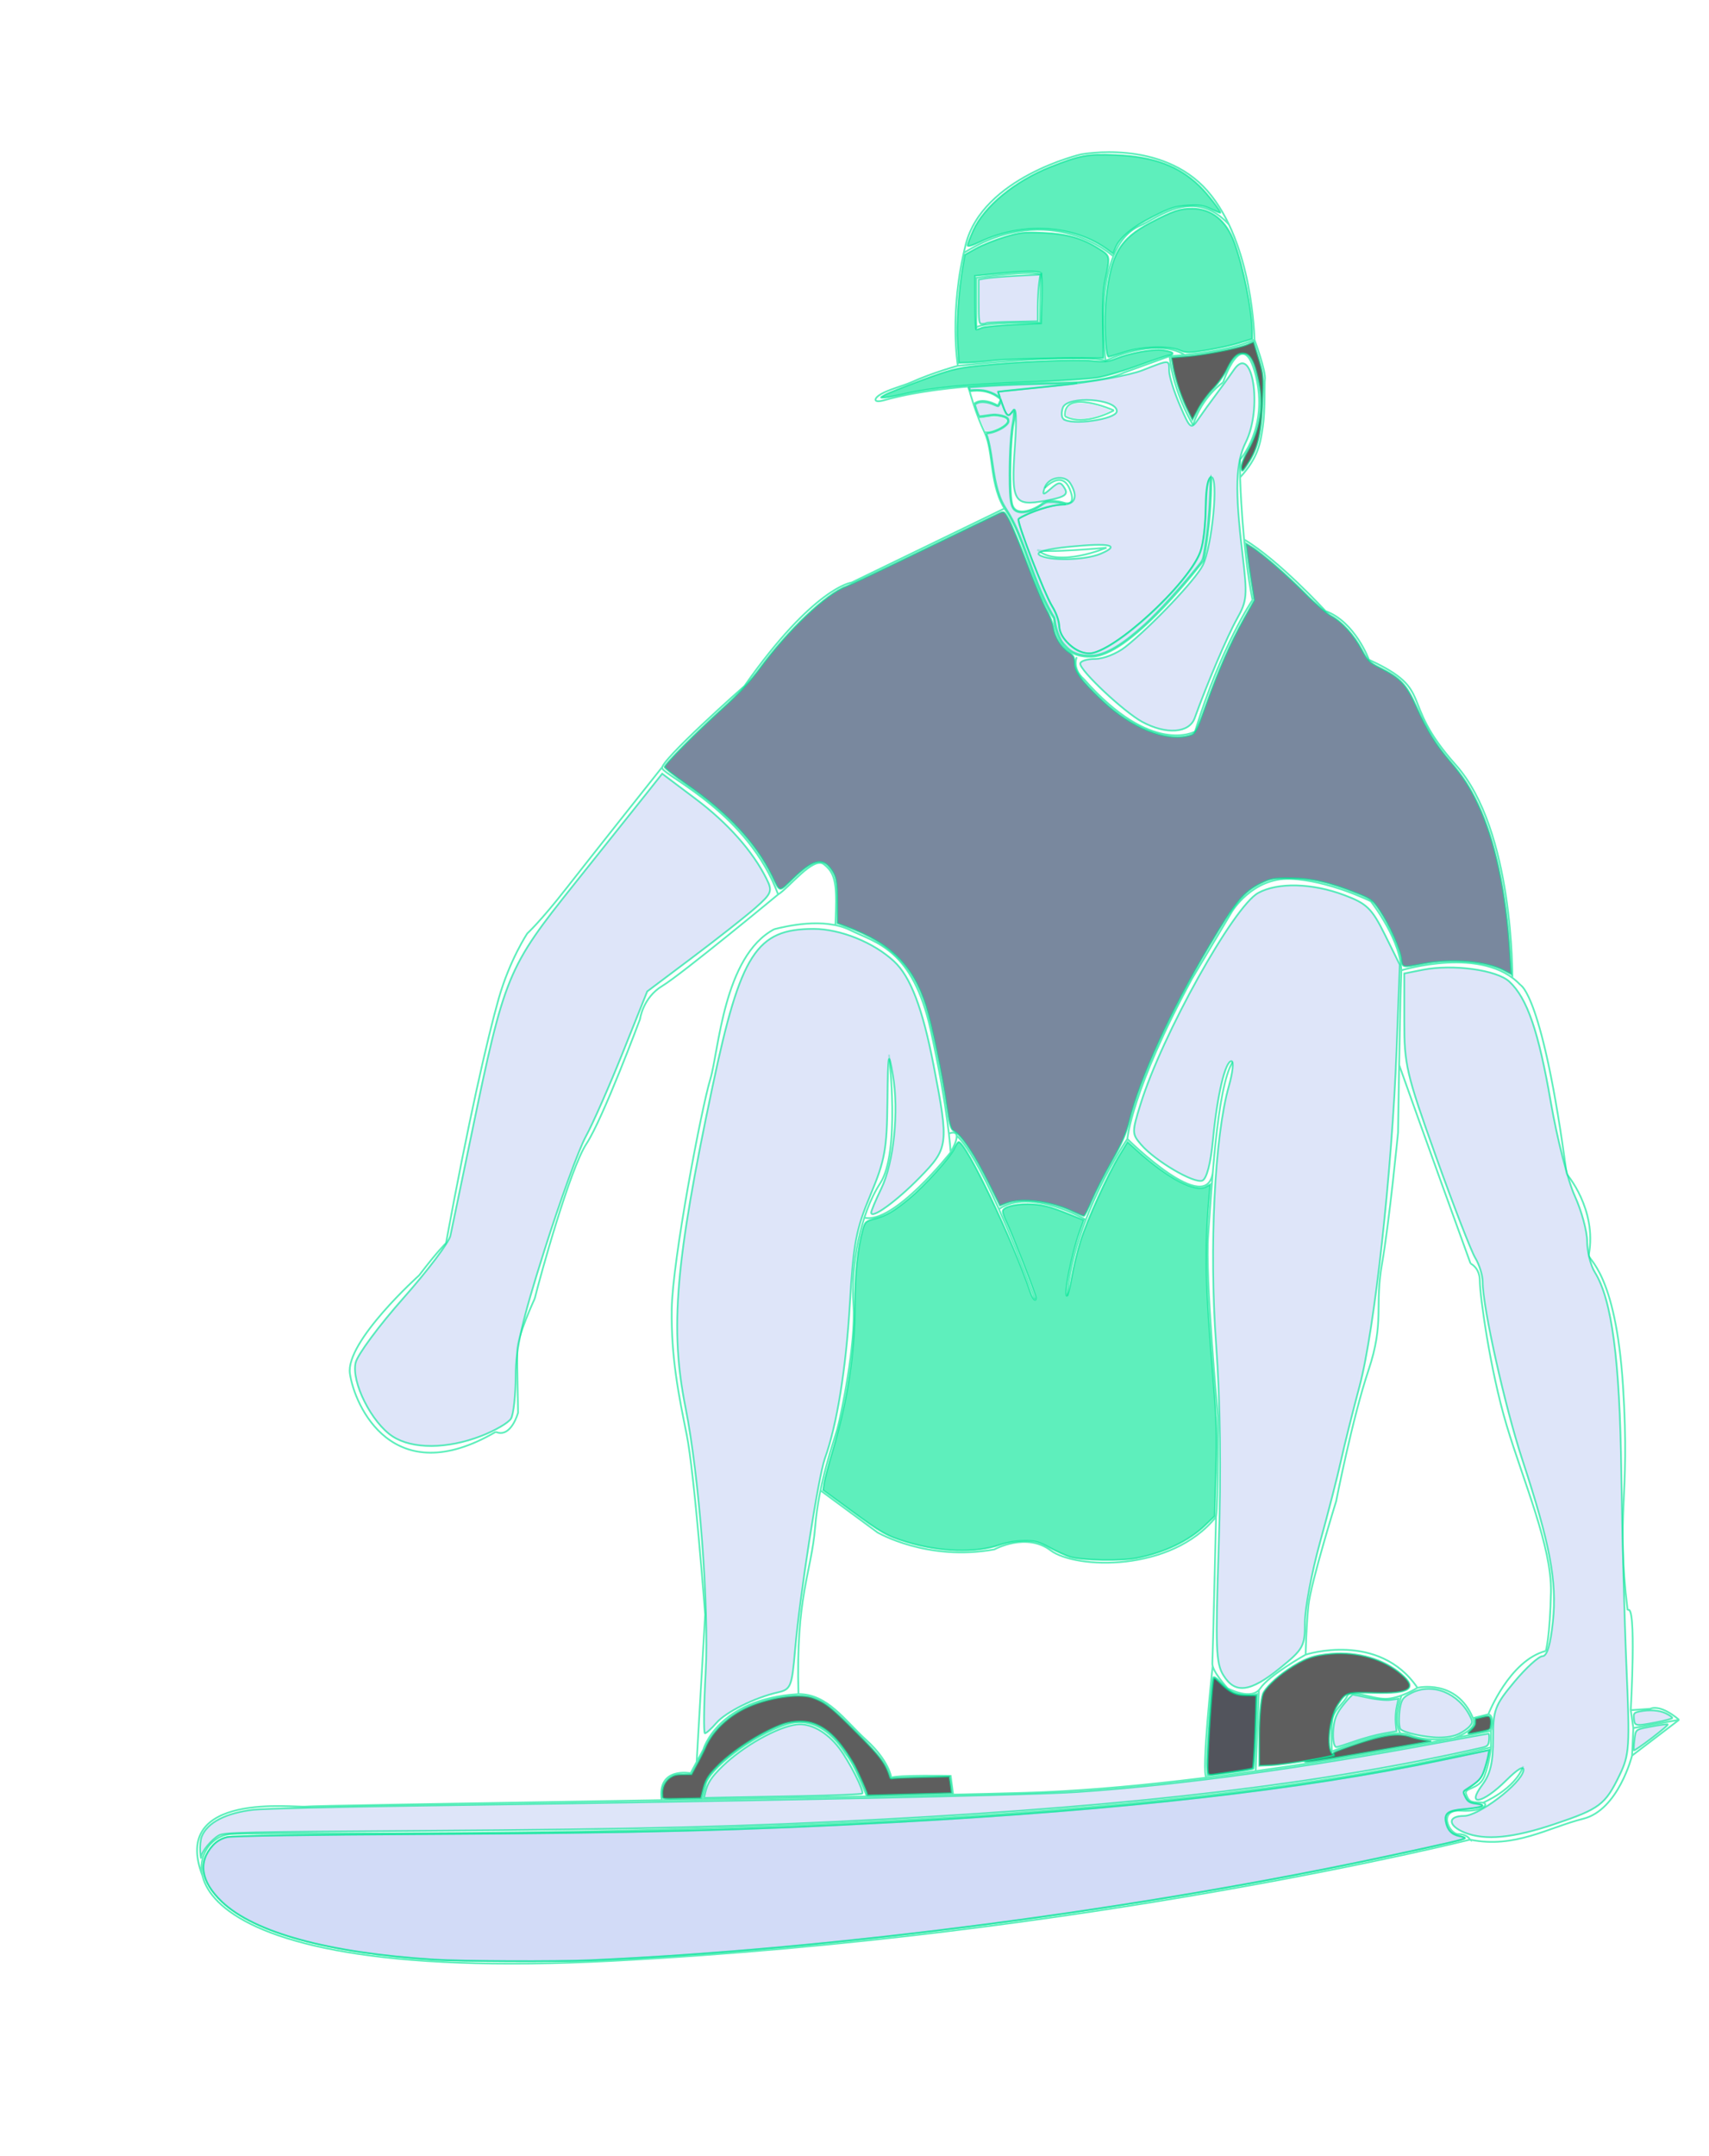 <svg xmlns="http://www.w3.org/2000/svg" width="2791.592" height="3520.655" viewBox="0 0 738.608 931.507"><path d="M425.382 186.566c2.118 1.77 18.552-5.887 4.646-7.041-1.542-.128-4.783.798-7.26.831M181.175 551.004s-31.943 28.616-29.947 42.503c1.996 13.887 18.61 51.167 63.01 25.162m426.698 160.214s13.793-5.688 17.387-15.788m47.028-4.55s-5.902 23.487-21.075 27.274c-15.172 3.787-29.612 13.005-48.945 9.028M231.086 561.104s-7.587 16.412-7.587 22.303c0 5.892.4 26.932.4 26.932s-2.952 11.19-9.662 8.33m-21.483-81.551s-3.594 3.366-11.58 13.886m446.995 200.02s11.232-3.6 8.433-8.697m-186.707-623.5c-.4 2.105-.4 20.62-.4 20.62s-25.554-.42-27.55 2.105V120.09s25.554-3.787 27.95-1.262zm31.307-8.033s-27.003-24.934-64.691-1.507m95.537 44.069c-12.913-7.974-34.203 2.503-34.203 2.503s-6.956-48.804 14.9-58.346c7.774-3.394 23.38-16.89 38.412-.466m-117.18 61.02s51.428-5.73 63.868-2.208m3.594 21.462s-21.961-9.679-21.163 2.525m21.163-2.525s-12.778 7.154-21.163 2.525m17.968 56.81s-21.084 8.911-29.946.841m29.946-.841s-27.95 2.525-29.946.841m3.23-26.614s7.2-8.034 10.73.298c3.529 8.332-2.683 5.951-2.683 5.951s-6.493-1.934-9.034.298c-2.542 2.231-11.718 6.695-13.13.148-1.41-6.546-.564-29.458.707-34.814 1.27-5.356-.141-5.803-.141-5.803m-18.917-7.885l-.726-2.054m12.994 8.195l1.143-2.57s-4.482-5.022-13.411-3.571m1.713 5.646s2.769-3.713 10.555.495m222.289 247.246s.713-63.771-24.442-91.966c-25.155-28.194-8.385-31.981-37.533-45.448 0 0-5.99-16.411-18.767-21.04 0 0-20.25-22.069-35.194-30.924m167.106 505.82s2.648-46.928-1.345-43.14M677.09 507.24s13.177 15.149 9.583 34.927c-.798 2.104 11.58 6.733 14.774 56.81 3.194 50.077-3.27 53.923 1.996 96.788m-46.317-270.163s9.583 3.787 19.964 81.638m-41.526 38.715s3.993 1.683 3.993 7.574c0 5.892 4.392 38.294 11.58 62.28 7.187 23.987 19.565 52.603 19.165 71.96-.399 19.358-2.219 25.546-2.219 25.546m-63.39-253.185s13.303 37.43 30.871 85.825m-29.931-126.701s35.521-10.906 51.493 6.348m-370.88-94.24s-30.404 38.271-41.584 52.579c-11.18 14.308-16.77 19.357-16.77 19.357s-7.586 11.362-12.378 28.195c-4.791 16.833-13.176 53.443-22.76 105.625m143.545-150.652s-41.726 34.507-50.11 39.556c-8.386 5.05-9.584 14.308-9.584 14.308s-15.971 42.923-23.158 53.864c-7.188 10.942-19.965 57.231-22.36 66.91m134.36 196.626s-9.783-17.78-25.355-12.73c-15.572 5.05-33.928 19.699-35.137 26.09l-1.59 6.4m309.239-48.256s16.88-4.014 23.999 13.093M524.1 719.826s-5.063 46.727-2.678 48.228m84.316-35.515s-4.076 10.793-.447 16.421m37.945-8.27l-6.635 1.637m-72.311-27.415s31.654-10.226 48.312 14.322c0 0-7.623 4.761-13.835 4.761-6.211 0-15.105-4.314-16.516-1.19-1.412 3.125-5.93 5.951-6.494 10.564-.565 4.612-.141 13.39-.141 13.39s24.822-10.512 33.457-7.142c8.634 3.371 19.095 1.408 19.095 1.408m-85.483 14.207l1.4-35.01m-169.462 45.96s-5.186-14.034-9.178-18.452m46.504 17.668l-1.086-8.095s-22.66-.42-25.654.737c0 0-.898-7.154-10.68-16.097-9.783-8.942-16.87-19.988-29.448-19.988m0 0c-35.038 2.104-41.127 23.986-41.127 23.986l-5.49 10.205s-14.652-2.912-12.467 11.642m75.255-383.748l-.203 5.684m126.178 92.366s34.854 34.595 36.961 14.038m-36.96-14.038s1.796-21.04 27.95-69.224m0 0l17.169-28.826s8.784-14.938 25.354-14.307c16.57.631 34.738 9.679 34.738 9.679s13.776 17.463 13.177 31.14c-.6 13.676-1.398 68.803-1.398 68.803s-3.793 38.925-6.987 57.02c-3.194 18.095 1.198 24.828-5.79 45.659-6.987 20.83-13.975 56.6-13.975 56.6s-10.98 35.348-11.979 45.027c-.998 9.678-1.197 21.25-1.197 21.25s-15.772 8.838-19.565 14.519c-3.794 5.68-14.175 0-14.175 0s-6.788-7.364-6.588-10.73c.2-3.367 1.597-63.334 1.597-63.334m0 0c.998-5.68.798-43.764.798-43.764s-5.59-59.756-4.192-77.851c1.397-18.095 3.593-63.964 10.58-74.905M354.596 643.974l24.626 18.125s21.362 12.625 50.51 7.365c0 0 13.775-7.575 24.356.42 10.581 7.996 52.107 9.68 71.473-14.518m-56.276-128.338s-24.001-14.023-37.567-4.597m55.511-30.34s-23.158 33.665-25.954 67.75m-47.815-69.066s10.083 5.944 33.84 70.54m-37.207-71.53s7.061-3.165.772 8.092M535.948 206.27v-7.736s12.423-13.688 6.776-36.303c-5.647-22.615-14.117 2.976-14.117 2.976m13.552-18.45s5.083 13.689 4.518 17.26c-.288 1.821.182 13.157-.91 20.366-1.048 6.92-1.798 13.142-9.819 21.887m-7.34-41.063s-9.036 5.95-12.988 18.448m-60.139 83.615s.283 18.151 17.505 16.366c17.223-1.785 47.151-41.361 47.151-41.361s3.388-14.58 3.388-35.707M419.06 169.076s2.54 9.522 6.494 17.854c3.952 8.331 1.976 23.507 9.317 33.922 7.34 10.414 11.858 33.326 20.61 46.419m12.988 26.185c-5.364-4.76-3.106-9.522-3.106-9.522m51.104 32.137s-18.635 10.712-47.998-22.615m72.843-34.22s-13.552 19.938-24.845 56.835m19.481-109.8s.847 30.351 5.364 52.966m-25.692-75.58s-8.47-13.688-10.165-29.757l-19.763 7.142s-6.776 3.57-22.587 4.166c-15.811.595-53.362 0-81.032 7.736-4.818 1.348-4.57-.793-1.268-2.7 3.372-1.948 9.88-3.689 12.717-4.946 10.333-4.58 20.456-7.232 20.456-7.232s-3.953-23.21 3.388-52.37c7.34-29.161 49.776-38.99 49.776-38.99s34.925-6.835 54.689 15.78c19.764 22.614 20.328 64.273 20.328 64.273s-10.164 5.356-36.704 7.141m138.911 593.932c1.694-7.141-1.13-7.141-1.13-7.141s9.036-23.21 24.846-27.376m-23.716 41.658v-7.141s-117.453 24.4-201.025 26.78c-83.572 2.381-306.62 5.357-311.137 5.952-4.518.595-58.862-6.789-44.677 29.932m547.804-15.65s-166.015 41.66-370.428 52.371C60.49 857.93 77.995 794.251 99.453 792.467c21.457-1.786 364.216 7.14 544.913-37.494 0 0-.565 6.547-2.823 12.498-2.26 5.951-9.035 4.761-7.906 7.737 1.13 2.975 1.694 3.57 6.212 3.57 4.517 0 1.694 4.166-8.47 3.571-10.165-.595-5.083 10.117-1.13 10.117 3.953 0 5.082 2.38 5.082 2.38zm70.585-48.204l-1.13-7.737 8.47-.595s3.953-2.38 12.424 4.761m-19.764 3.57l19.764-3.57-20.329 15.473zM334.64 401.472c4.85-1.223 21.322-5.221 32.701.355 11.38 5.575 27.152 8.416 34.838 43.028 7.686 34.612 8.684 53.023 8.684 53.023s-24.588 31.224-37.299 28.236m-72.477 235.158l3.666-63.613s-4.592-61.018-7.986-77.85c-3.394-16.833-6.737-32.956-6.455-54.083.283-21.127 12.988-87.483 16.658-99.386 3.67-11.902 5.647-53.263 27.67-64.868m49.571 54.219s4.991 42.081-3.793 55.547c-8.784 13.466-12.777 35.77-11.58 52.392 1.198 16.622-5.39 48.183-6.987 53.864-1.597 5.681-7.986 22.935-9.583 42.502-1.597 19.568-8.385 29.457-7.187 71.96m-8.784-345.49c4.591-2.734 15.173-16.621 19.764-13.044 4.592 3.577 5.59 7.574 5.191 20.62m-39.53-97.63s-36.878 32.615-35.536 35.56c1.667 3.654 37.284 19.577 50.11 54.495m97.81-166.767l-66.066 32s-16.171 1.79-46.317 44.712" fill="none" stroke="#00e696" stroke-width=".753" opacity=".629"/><path d="M553.251 720.706c10.06-8.163 10.729-9.39 10.729-19.707 0-6.052 2.923-21.586 6.496-34.522 3.573-12.936 7.665-28.875 9.094-35.422 1.429-6.546 5.038-21.007 8.021-32.136 6.428-23.98 14.057-93.23 15.998-145.21l1.378-36.898-6.426-12.954c-5.65-11.388-7.785-13.462-17.67-17.16-13.847-5.178-28.585-5.538-37.086-.905-10.619 5.788-41.533 61.258-50.865 91.27-3.78 12.153-3.77 12.83.246 17.506 6.063 7.06 22.933 16.963 26.465 15.535 1.888-.764 3.613-7.351 4.583-17.502 1.853-19.393 5.312-34.131 8.01-34.131 1.073 0 .559 4.874-1.142 10.831-6.128 21.457-8.533 69.89-5.524 111.2 1.854 25.449 2.235 54.781 1.141 87.822-1.452 43.855-1.213 50.301 2.06 55.566 5.052 8.126 11.605 7.274 24.492-3.183zM671.982 788.093c19.35-6.504 21.805-8.352 27.949-21.044 4.296-8.875 4.505-12.1 3.024-46.58-.875-20.373-1.885-58.467-2.245-84.653-.667-48.64-4.08-74.304-11.464-86.18-1.812-2.915-3.296-8.878-3.296-13.249s-2.417-13.247-5.372-19.723c-2.954-6.476-7.594-24.63-10.31-40.34-5.319-30.758-10.19-44.957-17.905-52.178-5.452-5.103-24.444-7.705-37.457-5.132l-8.01 1.584v20.39c0 19.15.834 22.722 13.733 58.808 7.554 21.131 15.177 40.793 16.94 43.693 1.764 2.9 3.207 7.552 3.207 10.338 0 10.856 9.593 53.856 17.146 76.857 12.003 36.551 14.996 52.355 13.222 69.811-1.01 9.939-2.53 15.068-4.464 15.068-1.613 0-7.085 4.971-12.16 11.047-8.5 10.179-9.226 12.119-9.226 24.674 0 10.181-1.184 15.213-4.682 19.9-7.101 9.514.173 8.188 10.3-1.878 5.144-5.113 7.935-6.707 7.491-4.278-1.032 5.647-19.32 19.569-25.708 19.569-7.194 0-7.003 4.265.323 7.2 8.842 3.543 20.776 2.409 38.964-3.704zM207.907 620.465c6.033-2.324 11.861-5.713 12.953-7.53 1.092-1.817 2.001-10.132 2.02-18.478.028-11.982 2.639-23.393 12.413-54.247 6.808-21.49 14.848-43.584 17.867-49.099 3.019-5.514 10.23-21.887 16.025-36.383l10.537-26.356 19.594-14.719c10.777-8.095 23.027-17.742 27.222-21.439 6.995-6.163 7.39-7.199 4.755-12.486-5.964-11.97-16.704-24.08-30.668-34.582l-14.44-10.86-6.225 7.85c-3.423 4.317-17.63 22.134-31.57 39.592-29.155 36.51-30.303 39.29-44.483 107.695-4.477 21.6-8.647 41.635-9.266 44.524-.62 2.888-9.749 14.986-20.288 26.884-10.54 11.898-19.835 24.455-20.657 27.905-1.985 8.336 6.938 26.082 16.064 31.947 8.584 5.517 23.483 5.432 38.147-.218zM309.592 744.458c4.044-4.709 16.693-11.004 26.592-13.234 5.62-1.266 6.071-2.392 7.47-18.621 1.978-22.928 10.052-74.695 12.867-82.489 5.197-14.39 9.173-39.038 10.793-66.903 1.504-25.878 2.658-31.98 8.85-46.818 6.301-15.103 7.15-19.751 7.385-40.468.245-21.615.423-22.495 2.32-11.504 2.701 15.65.437 37.89-5.002 49.125-2.398 4.954-4.36 9.623-4.36 10.376 0 3.03 10.779-4.736 20.893-15.052 12.567-12.818 12.745-14.231 6.11-48.546-4.79-24.768-9.966-38.346-17.163-45.02-8.795-8.157-23.232-13.966-34.708-13.966-24.75 0-31.528 10.535-43.652 67.844-16.135 76.277-18.549 104.765-11.758 138.787 5.983 29.974 10.276 86.275 8.739 114.594-.787 14.48-.924 26.326-.305 26.326.618 0 2.836-1.994 4.93-4.43zM516.335 310.285c5.533-15.322 14.122-35.48 18.29-42.923 4.348-7.767 4.525-9.902 2.348-28.205-3.292-27.668-2.95-39.199 1.423-48.015 7.412-14.943 2.87-43.058-5.076-31.423-1.789 2.618-5.27 7.439-7.738 10.712-2.467 3.273-5.946 8.094-7.73 10.712-3.1 4.55-3.45 4.285-7.872-5.951-2.545-5.892-4.65-12.587-4.677-14.878-.06-5.054.496-5.04-11.624-.304-5.436 2.124-21.693 5.07-36.128 6.546l-26.245 2.685 2.08 5.894c1.712 4.852 2.473 5.273 4.306 2.38 1.505-2.375 1.799 2.658.908 15.53-1.647 23.792-.507 25.816 13.142 23.33 8.285-1.51 10.037-2.614 8.44-5.323-1.753-2.97-2.532-2.97-5.945 0-3.431 2.987-3.786 2.967-2.808-.153 1.487-4.745 8.74-6.057 11.169-2.02 3.445 5.73 2.118 9.162-3.542 9.162-4.375 0-14.113 3.175-18.841 6.143-1.062.666 11.281 32.656 14.597 37.83 1.655 2.583 3.009 6.434 3.009 8.558 0 5.158 7.164 11.742 12.778 11.742 10.37 0 43.132-29.97 48.24-44.128 1.224-3.395 2.226-11.994 2.226-19.11 0-7.674.992-12.938 2.438-12.938 3.22 0 .327 29.954-3.678 38.088-3.05 6.197-22.23 26.412-33.51 35.322-3.584 2.83-9.429 5.146-12.988 5.146-3.56 0-6.471.935-6.471 2.078 0 3.116 18.82 20.783 26.734 25.096 10.362 5.648 20.385 4.95 22.745-1.583zm-67.135-70.5c-1.84-1.23 3.238-2.596 13.318-3.583 17.377-1.702 21.922-.643 13.136 3.061-6.77 2.854-22.5 3.165-26.454.522zm10.282-58.875c-.742-.782-.803-2.925-.135-4.76 1.925-5.286 23.32-3.907 23.32 1.503 0 3.542-20.219 6.383-23.185 3.257z" fill="#ccd6f6" stroke="#00e696" stroke-width=".753" opacity=".629"/><path d="M472.747 283.18c5.778-.686 12.744-4.95 22.244-13.611 5.653-5.154 15.394-15.82 22.152-24.253 2.94-3.67 2.644-2.936 3.623-8.953 1.167-7.169 1.852-14.347 2.19-22.934.11-2.777.198-5.523.197-6.102v-1.052l-.39.64c-.97 1.597-1.356 4.57-1.594 12.3-.337 10.93-1.255 17.186-3.081 20.997-3.773 7.872-14.858 20.3-27.271 30.574-6.77 5.604-12.72 9.431-17.024 10.95-1.642.58-2.018.638-3.634.555-3.114-.16-6.16-1.773-8.989-4.76-2.3-2.427-3.178-4.262-3.509-7.328-.279-2.587-1.384-5.574-3.122-8.436-3.184-5.244-14.431-34.257-14.431-37.227 0-.389.296-.637 1.547-1.298 5.04-2.664 12.286-4.928 16.72-5.225l2.196-.146-1.497-.393c-1.969-.517-5.86-.724-6.889-.367-.42.147-1.415.732-2.212 1.302-2.926 2.092-7.057 3.374-9.403 2.917-3.596-.7-4.253-3.204-4.255-16.212 0-9.609.53-18.088 1.41-22.514.41-2.053.555-4.382.301-4.814-.092-.158-.439.102-.988.74-.722.842-.922.964-1.372.845-.67-.177-1.313-1.3-2.272-3.967l-.735-2.046-.445 1.012c-.244.557-.587 1.07-.76 1.14-.173.07-.885-.145-1.582-.478-2.719-1.299-5.804-1.657-7.458-.865-.453.217-.881.492-.951.611-.176.3 1.474 4.89 1.806 5.024.148.06 1.635-.101 3.304-.357 2.665-.409 3.251-.436 4.799-.227 2.08.281 3.822.917 4.242 1.55.166.25.301.78.301 1.181 0 .594-.175.907-.948 1.691-1.507 1.53-5.265 3.28-7.587 3.534-.576.063-1.048.16-1.048.217 0 .057.22.748.49 1.536.645 1.883 1.366 5.614 2.112 10.927.825 5.877 1.453 9.093 2.385 12.203 1.019 3.402 1.967 5.433 4.074 8.726 2.864 4.478 5.055 9.395 8.908 19.995 3.79 10.427 5.256 14.118 7.401 18.645 1.273 2.686 3.303 6.421 3.875 7.13.14.174.315.884.389 1.578.249 2.345.936 4.828 1.95 7.049.881 1.926 1.23 2.439 2.731 4.007 1.919 2.005 3.368 2.884 5.845 3.545 1.802.481 4.398.666 6.258.445zM432.026 171.512c0-.07-.177-.602-.387-1.18-.336-.924-.363-1.061-.22-1.123.09-.039 6.07-.669 13.289-1.4 12.414-1.256 20.29-2.107 20.513-2.216.055-.027-.619-.027-1.497.008-1.579.052-5.896.158-15.123.368-9.975.228-18.7.605-25.654 1.109l-3.11.222-.965.067.212.62.212.62.852-.083c1.385-.134 3.747-.075 4.945.124 2.168.36 4.367 1.231 6.086 2.412.469.322.85.527.847.456zM630.537 749.154c1.756-.85 3.849-2.323 4.65-3.272 1.339-1.588 1.357-1.925.228-4.226-4.981-10.152-16.243-14.719-25.288-10.254-3.24 1.6-4.09 2.488-4.741 4.96-.929 3.524-1.034 9.349-.192 10.66.972 1.514 10.933 3.716 16.722 3.696 3.541-.013 6.536-.555 8.62-1.564zM345.979 776.032c14.348-.257 26.356-.75 26.684-1.097.948-1-5.665-14.016-10.013-19.71-5.303-6.944-12.42-10.862-18.381-10.118-8.339 1.04-23.19 9.408-32.059 18.06-4.858 4.741-6.447 7.178-7.395 11.346l-.526 2.314 7.8-.164c4.292-.09 19.542-.375 33.89-.631zM585.417 752.389c3.733-1.316 9.345-2.838 12.47-3.382l5.68-.99-.356-3.48c-.196-1.913-.008-5.075.417-7.027l.773-3.547-3.357.485c-1.886.272-6.082-.11-9.577-.871-3.421-.746-6.485-1.356-6.809-1.356-.323 0-2.143 1.943-4.043 4.318-2.608 3.26-3.622 5.375-4.135 8.627-.79 5-.2 9.815 1.187 9.697.53-.045 4.017-1.159 7.75-2.474zM531.655 765.886c5.349-.694 9.886-1.452 10.084-1.683.197-.231.618-7.576.935-16.321l.576-15.9-1.815.5c-.998.275-3.64.095-5.868-.401-3.16-.702-4.805-1.72-7.462-4.619-2.128-2.322-3.535-3.312-3.746-2.636-.692 2.216-2.938 34.062-2.688 38.114l.26 4.209z" fill="#ccd6f6" stroke="#00e696" stroke-width=".753" opacity=".629"/><path d="M255.207 846.945c106.124-4.73 237.223-21.905 346.574-45.403 23.643-5.081 30.73-6.737 31.27-7.306.195-.205-.87-.616-2.368-.912-3.245-.642-5.143-2.64-5.8-6.104-.723-3.806.961-5.01 7.787-5.569 7.774-.636 10.364-1.723 5.479-2.299-2.9-.342-3.797-.87-4.792-2.822-1.132-2.223-1.112-2.473.27-3.367 5.536-3.576 6.549-4.639 7.757-8.14.715-2.071 1.506-4.91 1.758-6.31l.459-2.544-20.507 4.323c-60.173 12.687-137.659 21.485-236.123 26.809-65.306 3.53-110.086 4.67-203.237 5.174-50.472.273-83.268.768-85.543 1.292-2.401.553-4.546 1.786-6.14 3.528-6.591 7.202-5.25 15.69 3.853 24.371 14.023 13.374 46.098 22.126 91.593 24.992 12.26.773 52.95.945 67.71.287z" fill="#ccd6f6" stroke="#00e696" stroke-width=".753" opacity=".629"/><path d="M255.207 846.945c106.124-4.73 237.223-21.905 346.574-45.403 23.643-5.081 30.73-6.737 31.27-7.306.195-.205-.87-.616-2.368-.912-3.245-.642-5.143-2.64-5.8-6.104-.723-3.806.961-5.01 7.787-5.569 7.774-.636 10.364-1.723 5.479-2.299-2.9-.342-3.797-.87-4.792-2.822-1.132-2.223-1.112-2.473.27-3.367 5.536-3.576 6.549-4.639 7.757-8.14.715-2.071 1.506-4.91 1.758-6.31l.459-2.544-20.507 4.323c-60.173 12.687-137.659 21.485-236.123 26.809-65.306 3.53-110.086 4.67-203.237 5.174-50.472.273-83.268.768-85.543 1.292-2.401.553-4.546 1.786-6.14 3.528-6.591 7.202-5.25 15.69 3.853 24.371 14.023 13.374 46.098 22.126 91.593 24.992 12.26.773 52.95.945 67.71.287z" fill="#ccd6f6" stroke="#00e696" stroke-width=".753" opacity=".629"/><path d="M86.963 802.316c.18-2.339 4.379-7.449 7.649-9.31 2.254-1.284 10.19-1.462 88.324-1.987 94.216-.633 139.841-1.768 199.244-4.96 111.234-5.976 190.57-15.482 258.339-30.956 2.41-.55 2.83-1.012 3.045-3.344.138-1.488.008-2.705-.296-2.705-.3 0-9.577 1.685-20.614 3.745-60.163 11.23-112.66 18.402-157.023 21.452-20.592 1.416-135.213 3.798-285.89 5.941-34.478.49-66.002 1.261-70.053 1.712-11.956 1.333-20.146 5.56-22.531 11.629-.52 1.323-.81 4.26-.642 6.526.167 2.267.369 3.282.448 2.257zM713.838 751c4.032-3.08 7.19-5.748 7.018-5.93-.173-.182-2.597.08-5.388.583-8.996 1.62-8.459 1.267-9.073 5.975-.307 2.347-.407 4.425-.223 4.619.184.193 3.633-2.168 7.666-5.247zM715.784 744.174c3.844-.731 6.988-1.594 6.988-1.916 0-.323-1.222-1.199-2.716-1.946-2.836-1.418-7.282-1.733-11.601-.823-2.272.479-2.513.81-2.296 3.15.294 3.175.681 3.237 9.625 1.535z" fill="#ccd6f6" stroke="#00e696" stroke-width=".753" opacity=".629"/><path d="M566.59 760.404c6.587-1.149 11.08-2.187 9.981-2.307-3.542-.386-2.451-15.3 1.571-21.488 3.548-5.456 3.638-5.485 15.877-5.154 15.39.417 18.792-1.937 11.667-8.07-7.562-6.511-18.882-9.82-30.29-8.855-7.859.665-11.808 2.11-18.99 6.953-5.033 3.393-9.76 8.03-10.622 10.423-.855 2.37-1.555 10.32-1.555 17.667v13.356l5.19-.218c2.856-.12 10.582-1.158 17.17-2.307z" stroke="#00e696" stroke-width=".753" opacity=".629"/><path d="M574.839 759.84c4.721-.776 16.49-2.79 26.153-4.477l17.568-3.066-3.16-.513c-1.738-.282-4.371-.9-5.851-1.374-5.724-1.832-12.555-.705-27.21 4.488-5.52 1.956-6.562 2.45-6.028 2.862.39.301.485.601.24.76-.222.145-2.99.751-6.149 1.347-7.199 1.356-7.235 1.365-5.546 1.375.769.008 5.26-.626 9.982-1.402zM639.656 748.241c4.158-.844 4.26-.892 4.492-2.115.373-1.968.28-3.453-.261-4.19-.459-.623-.736-.624-3.394-.008l-2.895.67v1.473c0 1.198-.338 1.814-1.804 3.295-2.083 2.103-2.129 2.092 3.862.876zM296.066 777.076l6.847-.135.874-3.462c1.196-4.731 2.14-6.273 6.584-10.75 6.457-6.506 18.337-14.128 27.362-17.555 4.267-1.62 9.668-1.897 13.435-.688 4.977 1.598 9.094 4.954 13.473 10.986 1.606 2.214 3.642 5.37 4.524 7.015 1.626 3.033 4.974 10.527 5.482 12.27l.277.953 8.257-.22c4.54-.122 12.724-.336 18.184-.476l9.928-.255-.26-2.16a95.043 95.043 0 00-.5-3.592l-.241-1.431-11.624.272c-6.392.15-12.115.39-12.716.532-.847.202-1.147.084-1.332-.524-1.747-5.749-3.93-8.706-13.707-18.573-11.456-11.561-14.19-13.75-19.604-15.694-6.333-2.274-21.226.23-30.414 5.112-7.376 3.92-13.339 9.99-16.006 16.295-.492 1.165-2.05 4.264-3.461 6.886l-2.565 4.768-3.424.019c-2.718.016-3.767.208-5.084.935-2.838 1.567-4.329 4.515-4.053 8.016.143 1.807-.816 1.664 9.764 1.455zM526.485 766.388c9.76-1.367 14.616-2.161 14.882-2.434.371-.38.938-9.982 1.319-22.348l.279-9.047-3.748-.036c-5.093-.049-7.2-.955-11.316-4.862-3.176-3.015-3.177-3.015-3.461-1.893-.773 3.047-2.814 35.276-2.462 38.877.244 2.489-.04 2.379 4.507 1.742zM539.726 199.703c3.955-6.18 5.389-12.461 5.97-26.15.46-10.86.377-11.777-1.7-18.652l-2.184-7.23-2.548 1.121c-3.643 1.605-18.568 4.522-26.361 5.153l-6.638.538.683 3.884c.949 5.395 3.528 13.142 6.163 18.51l2.222 4.526 2.49-4.648c1.368-2.557 4.256-6.487 6.415-8.735 2.16-2.248 4.835-5.98 5.944-8.295 2.616-5.457 4.647-7.352 7.51-7.006 2.824.34 4.6 3.862 6.356 12.598 2.068 10.296.395 20.452-4.898 29.714-1.754 3.07-2.769 5.838-2.623 7.154.217 1.965.488 1.755 3.2-2.482z" stroke="#00e696" stroke-width=".753" opacity=".629"/><path d="M426.24 139.584c.189-.2 5.28-.459 11.312-.577l10.97-.214v-6.038c0-3.322.236-7.858.525-10.08l.526-4.041-10.309.547c-5.669.301-11.655.79-13.302 1.088l-2.995.54v9.57c0 8.717.13 9.568 1.464 9.568.805 0 1.619-.163 1.808-.363z" fill="#ccd6f6" stroke="#00e696" stroke-width=".753" opacity=".629"/><path d="M486.054 152.099c7.383-2.403 19.028-2.77 23.815-.752 2.782 1.173 3.899 1.173 11.396 0 4.571-.716 10.917-2.114 14.101-3.106l5.79-1.804-.008-3.454c-.013-8.93-3.835-27.89-7.739-38.382-3.484-9.364-9.776-14.408-18.07-14.487-5.303-.05-8.466 1.015-18.15 6.112-13.24 6.968-17.08 13.541-19.154 32.782-.998 9.254-.28 25.306 1.124 25.145.496-.056 3.598-.98 6.892-2.052z" fill="#00e696" stroke="#00e696" stroke-width=".753" opacity=".629"/><path d="M482.017 107.238c1.764-4.49 7.323-9.134 16.384-13.688 7.63-3.835 9.533-4.447 14.842-4.771 4.99-.305 6.782-.05 9.916 1.412 2.104.98 3.982 1.783 4.173 1.783.924 0-5.414-8.234-8.997-11.69-8.99-8.671-19.845-12.658-36.278-13.324-12.017-.487-15.372.125-27.932 5.097-15.478 6.127-28.83 17.105-33.525 27.563-1.333 2.97-2.423 5.857-2.424 6.416 0 .643 1.981.08 5.39-1.534 18.545-8.776 40.727-7.351 55.409 3.56l2.104 1.563z" fill="#00e696" stroke="#00e696" stroke-width=".753" opacity=".629"/><path d="M429.356 155.76c3.733-.434 15.951-.856 27.151-.937l20.364-.148-.235-13.972c-.18-10.686.077-15.436 1.09-20.199 2.117-9.937 2.118-9.933-2.708-13.004-7.198-4.58-13.79-6.46-24.229-6.91-8.365-.36-10.064-.174-16.712 1.836-4.07 1.23-9.583 3.453-12.25 4.94l-4.85 2.703-.947 5.47c-1.75 10.101-2.702 24.665-2.158 32.99l.54 8.25 4.077-.114c2.244-.063 7.133-.47 10.867-.905zm-7.986-24.932v-11.644l9.782-.99c11.08-1.122 17.386-1.232 18.593-.327.52.39.712 4.527.52 11.224l-.304 10.605-11.877.565c-6.533.31-12.697.91-13.697 1.334-1 .424-2.089.794-2.418.824-.33.029-.6-5.187-.6-11.591z" fill="#00e696" stroke="#00e696" stroke-width=".753" opacity=".629"/><path d="M391.024 170.158c11.722-2.659 26.72-4.102 52.307-5.033 13.615-.495 27.63-1.396 31.144-2 3.514-.606 11.674-3.038 18.135-5.406 6.46-2.368 12.3-4.306 12.977-4.306.677 0 1.23-.351 1.23-.781 0-.43-1.886-1.025-4.192-1.323-4.566-.59-14.185 1.155-20.67 3.752-3.105 1.244-4.857 1.39-10.014.84-7.006-.749-32.593.35-48.974 2.103-9.62 1.03-12.254 1.697-24.465 6.2-7.526 2.775-14.713 5.633-15.971 6.351-2.28 1.302-2.28 1.306-.291 1.224 1.098-.045 5.05-.775 8.784-1.621zM491.372 673.193c12.095-2.433 22.457-7.4 29.408-14.096l4.174-4.02.56-19.173c.464-15.85.282-22.53-1.045-38.531-3.453-41.616-3.826-56.538-1.975-79.003l.545-6.623-1.806 1.019c-4.613 2.601-16.306-3.52-29.647-15.521l-4.27-3.841-3.47 5.694c-5.127 8.415-14.074 28.117-16.92 37.256-1.368 4.398-3.08 11.5-3.803 15.781-.723 4.282-1.632 7.785-2.018 7.785-1.503 0 2.047-18.01 5.426-27.523l1.854-5.22-6.139-2.484c-8.721-3.532-12.208-4.386-18.09-4.434-5.958-.048-10.807 1.365-10.807 3.149 0 .677.716 2.71 1.592 4.52 2.252 4.654 12.782 31.63 12.782 32.747 0 2.023-1.335.757-2.348-2.228-7.83-23.058-27.87-65.016-31.052-65.016-.354 0-1.245 1.33-1.98 2.957-1.65 3.646-12.825 16.022-19.31 21.383-6.744 5.578-9.88 7.43-14.842 8.769-4.122 1.112-4.364 1.331-5.343 4.858-2.209 7.951-3.38 19.195-3.382 32.49-.008 20.48-3.157 41.15-9.583 62.836-1.766 5.96-3.424 12.24-3.684 13.957l-.474 3.12 11.594 8.505c13.733 10.074 15.925 11.316 24.645 13.973 14.27 4.346 29.773 4.806 40.15 1.191 2.877-1.002 7.088-1.702 10.418-1.73 4.89-.041 6.29.33 11.18 2.969 3.075 1.659 7.028 3.447 8.784 3.974 5.081 1.524 22.324 1.829 28.876.51z" fill="#00e696" stroke="#00e696" stroke-width=".753" opacity=".629"/><path d="M471.884 518.686c1.579-3.7 5.487-11.37 8.685-17.043 4.411-7.827 6.252-12.079 7.628-17.623 4.524-18.23 17.777-47.235 34.374-75.234 11.364-19.17 14.876-23.42 22.438-27.156 4.05-2.002 5.423-2.232 12.917-2.165 9.197.081 16.695 1.787 28.449 6.47 6.246 2.49 6.934 3.009 9.91 7.48 4.183 6.285 8.787 16.578 9.332 20.864.5 3.926.325 3.885 9.407 2.156 12.35-2.352 27.332-1.122 34.99 2.87l3.154 1.645-.554-8.997c-1.639-26.615-6.427-48.951-13.838-64.544-3.526-7.42-6.37-11.792-11.948-18.365-6.218-7.328-9.935-13.344-14.582-23.598-4.476-9.878-6.919-12.48-15.96-17.006-4.333-2.17-5.21-3.046-7.648-7.638-3.388-6.386-8.636-12.19-13.253-14.66-1.916-1.024-6.905-5.314-11.086-9.533-7.999-8.071-18.844-17.52-23.194-20.206l-2.581-1.594.543 4.54c.299 2.496 1.093 8.023 1.766 12.28l1.222 7.743-4.488 8.036c-5.892 10.553-10.767 21.612-16.323 37.036-4.416 12.259-4.604 12.603-7.284 13.344-10.012 2.771-25.059-3.329-37.652-15.263-8.916-8.45-11.81-12.353-11.846-15.975-.025-2.556-.479-3.403-2.565-4.788-3.352-2.226-5.924-6.382-6.615-10.689-.308-1.922-1.59-5.26-2.849-7.416-1.259-2.156-4.98-11-8.27-19.653-3.29-8.652-6.919-17.418-8.065-19.479-2.08-3.741-2.086-3.745-4.612-2.598-1.391.632-16.185 7.76-32.875 15.84s-31.542 15.12-33.004 15.645c-8.351 3-25.038 18.831-37.113 35.21-4.157 5.637-9.448 11.365-15.898 17.207-11.71 10.606-25.42 24.434-25.372 25.589.02.463 4.36 3.871 9.645 7.574 17.903 12.544 29.74 25.223 36.689 39.297 3.727 7.55 2.821 7.456 9.552 1 7.838-7.518 12.085-8.74 15.501-4.463 2.804 3.512 3.257 5.68 3.261 15.592l.008 8.503 3.993 1.48c19.014 7.047 28.77 16.794 34.291 34.26 2.51 7.938 7.043 29.672 8.983 43.072 1.152 7.958 1.75 10.144 2.958 10.826 3.537 1.994 8.832 9.936 15.444 23.163l4.606 9.215 2.795-1.064c6.432-2.45 19.045-.936 28.356 3.404 2.521 1.175 4.838 2.136 5.148 2.136.31 0 1.855-3.027 3.434-6.727z" fill="#2b4366" stroke="#00e696" stroke-width=".753" opacity=".629"/><path d="M464.808 180.809c-1.087-.146-2.613-.57-3.502-.972-.595-.27-.636-.321-.636-.796 0-.75.345-2.012.722-2.642.453-.756 1.395-1.446 2.496-1.828.825-.286 1.162-.318 3.284-.313 2.594.005 3.68.161 6.765.975 1.968.519 6.304 1.993 6.304 2.144 0 .053-.915.478-2.034.946-5.08 2.121-9.707 2.98-13.4 2.486zM425.66 186.032c-.224-.362-1.944-4.384-2.089-4.888-.105-.365-.348-.301 3.073-.807 1.969-.29 2.828-.358 3.744-.295 1.597.111 3.006.435 3.88.893.625.327.728.438.763.818.054.586-.605 1.358-1.87 2.19-1.848 1.212-5.171 2.423-6.656 2.423-.528 0-.672-.057-.845-.334z" fill="#ccd6f6" opacity=".629"/></svg>